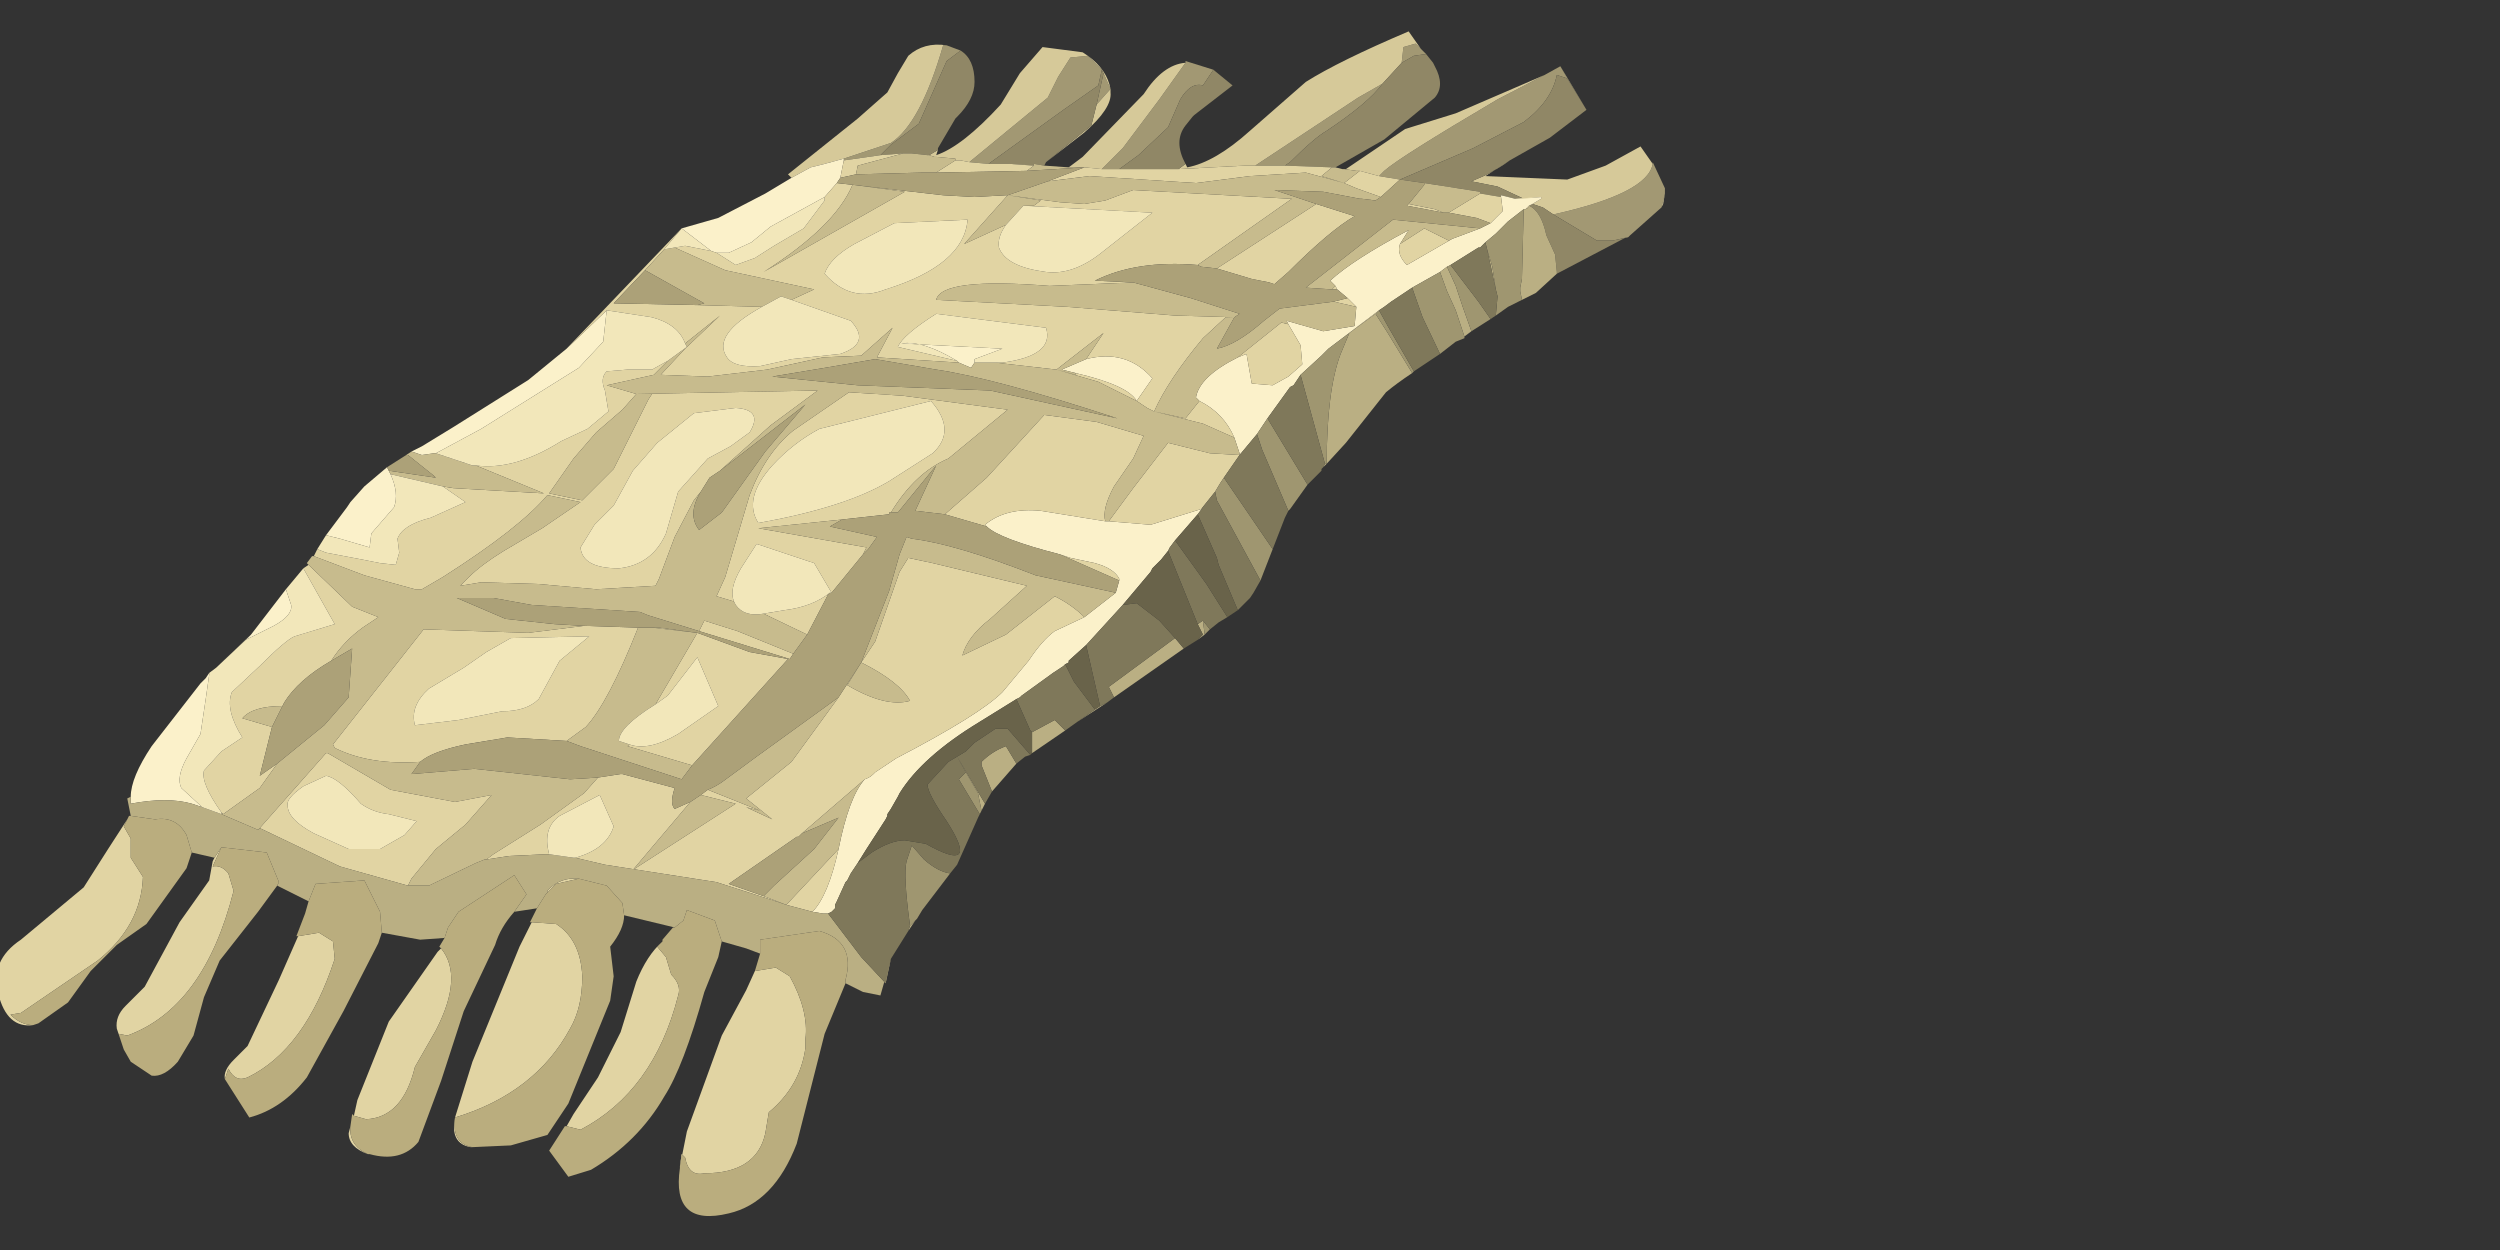 <?xml version="1.0" encoding="UTF-8" standalone="no"?>
<svg xmlns:xlink="http://www.w3.org/1999/xlink" height="35.85px" width="71.7px" xmlns="http://www.w3.org/2000/svg">
  <rect width="100%" height="100%" fill="#333333" stroke="none"/>
  <g transform="matrix(1.0, 0.0, 0.0, 1.0, 0.0, 0.0)">
    <use height="34.0" transform="matrix(1.0, 0.0, 0.0, 1.0, -0.1, 0.9)" width="47.85" xlink:href="#shape0"/>
  </g>
  <defs>
    <g id="shape0" transform="matrix(1.0, 0.0, 0.0, 1.0, 0.1, -0.9)">
      <path d="M24.2 4.55 L25.55 4.1 Q26.4 3.55 27.05 1.3 L27.15 1.3 27.55 1.45 27.15 1.75 26.75 2.65 26.35 3.55 25.55 4.15 25.25 4.45 24.2 4.6 24.2 4.55 M27.8 4.65 L28.65 3.95 30.05 2.8 30.35 2.2 30.7 1.65 31.2 1.6 31.6 2.0 31.5 2.45 30.5 3.15 28.35 4.7 27.8 4.65 M31.65 2.1 L31.85 2.55 31.45 3.0 31.65 2.1 M34.0 1.8 L34.0 1.75 34.8 2.0 34.5 2.45 Q34.15 2.35 33.85 2.85 L33.5 3.65 32.65 4.45 32.1 4.85 31.6 4.85 32.2 4.25 33.25 2.85 34.0 1.8 M40.75 1.4 L40.9 1.55 40.55 1.6 40.2 1.8 40.25 1.35 40.6 1.25 40.75 1.4 M44.3 2.15 L44.75 1.9 44.95 2.25 44.65 2.15 Q44.5 2.9 43.7 3.5 L42.25 4.25 41.2 4.7 40.15 5.15 39.55 5.05 39.7 4.9 Q40.15 4.5 42.95 2.85 L44.3 2.15 M47.4 4.7 L47.4 4.65 47.75 5.4 47.75 5.55 47.65 5.95 46.75 6.75 46.7 6.8 46.25 6.9 45.9 6.9 45.8 6.9 44.55 6.15 Q47.25 5.55 47.4 4.7 M36.0 4.75 L38.95 2.8 39.65 2.4 Q39.25 2.95 38.05 3.75 37.7 3.95 37.0 4.65 L36.85 4.75 36.0 4.75" fill="#a29873" fill-rule="evenodd" stroke="none"/>
      <path d="M27.15 1.3 L27.05 1.3 Q26.4 3.55 25.55 4.1 L24.2 4.55 23.65 4.7 23.25 4.8 22.7 5.1 22.6 5.0 24.6 3.4 25.45 2.65 25.75 2.1 26.05 1.6 Q26.5 1.2 27.15 1.3 M31.6 2.0 L31.2 1.6 30.7 1.65 30.35 2.2 30.05 2.8 28.65 3.95 27.8 4.65 27.55 4.6 27.4 4.6 27.4 4.55 26.85 4.5 26.8 4.5 26.65 4.45 26.9 4.3 26.85 4.45 Q27.6 4.2 28.7 3.0 L29.25 2.1 29.9 1.35 31.05 1.5 31.2 1.6 Q31.75 2.0 31.85 2.55 L31.65 2.1 31.6 2.0 M34.0 4.7 L34.05 4.8 Q34.85 4.65 35.85 3.75 L37.45 2.35 Q38.4 1.75 40.4 0.9 L40.75 1.4 40.6 1.25 40.25 1.35 40.2 1.8 39.65 2.4 38.95 2.8 36.0 4.75 35.7 4.75 33.8 4.85 34.0 4.7 M38.55 4.85 L38.6 4.85 40.3 3.7 41.75 3.25 44.3 2.15 42.95 2.85 Q40.15 4.5 39.7 4.9 L39.55 5.05 39.0 4.9 38.9 4.9 38.55 4.85 M44.75 1.9 L45.5 3.15 44.95 2.25 44.75 1.9 M43.3 4.6 L42.6 5.05 44.95 5.15 46.05 4.75 47.05 4.2 47.4 4.7 Q47.25 5.55 44.55 6.15 L44.25 5.95 43.95 5.85 44.2 5.7 44.2 5.65 43.7 5.7 42.95 5.35 42.2 5.2 42.55 5.05 Q42.95 4.85 43.3 4.6 M47.75 5.55 L47.7 5.85 47.65 5.95 47.75 5.55 M31.6 4.85 L31.1 4.8 30.65 4.8 31.05 4.5 32.8 2.7 Q33.35 1.85 34.0 1.8 L33.25 2.85 32.2 4.25 31.6 4.85 M31.85 2.55 L31.85 2.65 Q31.9 3.1 31.1 3.8 L30.0 4.65 31.3 3.6 31.45 3.0 31.85 2.55" fill="#d6c999" fill-rule="evenodd" stroke="none"/>
      <path d="M25.25 4.45 L25.55 4.15 26.35 3.55 26.75 2.65 27.15 1.75 27.55 1.45 Q27.95 1.7 27.95 2.35 27.95 2.85 27.45 3.35 L27.4 3.4 26.9 4.25 26.9 4.3 26.65 4.45 26.6 4.45 26.15 4.4 25.9 4.4 25.25 4.45 M28.35 4.7 L30.5 3.15 31.5 2.45 31.6 2.0 31.65 2.1 31.45 3.0 31.3 3.6 30.0 4.65 29.95 4.75 29.65 4.7 29.65 4.75 28.95 4.7 28.35 4.7 M34.8 2.0 L35.35 2.45 34.25 3.3 34.2 3.35 34.0 3.6 Q33.65 4.05 34.0 4.7 L33.8 4.85 33.25 4.85 32.1 4.85 32.65 4.45 33.5 3.65 33.85 2.85 Q34.15 2.35 34.5 2.45 L34.8 2.0 M40.9 1.55 L41.1 1.8 41.15 1.9 Q41.45 2.45 41.15 2.8 L39.7 4.0 38.3 4.8 38.2 4.8 36.85 4.75 37.0 4.65 Q37.7 3.95 38.05 3.75 39.25 2.95 39.65 2.4 L40.2 1.8 40.55 1.6 40.9 1.55 M45.5 3.15 L44.45 3.95 43.3 4.6 Q42.95 4.85 42.55 5.05 L42.2 5.2 42.95 5.35 43.7 5.7 43.45 5.7 43.05 5.6 43.05 5.65 42.45 5.55 42.45 5.5 40.85 5.25 40.15 5.15 41.2 4.7 42.25 4.25 43.7 3.5 Q44.5 2.9 44.65 2.15 L44.95 2.25 45.5 3.15 M46.7 6.8 L46.65 6.8 44.65 7.85 44.65 7.8 44.6 7.3 44.35 6.75 Q44.2 6.05 43.85 5.9 L43.95 5.85 44.25 5.95 44.55 6.15 45.8 6.9 45.9 6.9 46.25 6.9 46.7 6.8" fill="#908766" fill-rule="evenodd" stroke="none"/>
      <path d="M24.2 4.55 L24.2 4.6 24.1 5.1 24.0 5.25 23.65 5.65 22.1 6.5 21.55 6.95 20.9 7.25 20.55 7.25 20.4 7.2 19.55 6.55 20.6 6.25 21.95 5.55 22.7 5.1 23.25 4.8 23.65 4.7 24.2 4.55 M3.75 22.85 Q3.75 22.3 4.35 21.4 L5.75 19.6 5.9 19.45 6.0 19.3 6.0 19.35 5.9 20.05 5.75 21.05 5.35 21.75 Q5.05 22.3 5.2 22.6 L5.8 23.15 5.5 23.05 Q4.8 22.85 3.75 23.05 L3.75 23.0 3.75 22.85 M7.2 18.2 L8.2 16.9 8.35 17.35 Q8.4 17.65 7.85 17.95 L7.05 18.35 7.2 18.2 M9.35 15.35 L9.95 14.55 10.05 14.4 10.45 13.95 11.1 13.4 11.15 13.5 11.2 13.6 Q11.45 14.15 11.3 14.55 L10.65 15.3 10.6 15.7 9.75 15.45 9.35 15.35 M11.8 12.95 L12.1 12.8 13.0 12.25 15.15 10.9 16.25 10.0 17.4 8.9 17.3 9.8 16.6 10.55 13.8 12.3 12.5 13.0 12.45 13.0 12.1 13.05 11.8 12.95 M43.05 5.65 L43.05 5.6 43.45 5.7 44.2 5.65 44.2 5.7 43.95 5.85 43.85 5.9 43.75 6.0 43.7 6.0 43.25 6.35 42.9 6.7 42.6 6.95 42.55 7.0 42.45 7.1 42.4 7.1 41.6 7.6 41.5 7.65 41.3 7.8 40.5 8.25 39.9 8.65 39.7 8.8 39.55 8.9 38.1 10.0 37.9 10.2 37.3 10.75 37.1 11.05 37.0 11.1 36.35 12.0 36.05 12.45 35.55 13.05 35.55 13.0 35.4 12.55 Q35.1 11.85 34.4 11.5 L34.3 11.4 Q34.4 10.8 35.5 10.25 L35.75 10.15 35.9 11.0 36.5 11.05 36.95 10.8 37.35 10.45 37.3 9.9 36.95 9.3 36.9 9.2 37.95 9.5 38.85 9.35 38.9 8.8 38.65 8.55 38.35 8.3 38.3 8.2 38.15 8.05 Q38.8 7.45 40.4 6.6 L40.15 7.0 Q40.05 7.3 40.35 7.6 L41.65 6.85 42.45 6.55 42.75 6.4 43.1 6.05 43.05 5.65 M27.45 10.35 Q26.45 9.75 25.85 9.85 L28.75 10.0 27.95 10.3 27.95 10.4 27.85 10.55 27.5 10.4 27.45 10.35 M31.15 10.3 Q32.3 10.0 33.05 10.85 L32.6 11.5 Q32.35 11.05 30.85 10.7 L30.45 10.6 31.15 10.3 M31.7 14.95 L31.8 14.95 33.0 15.05 34.45 14.6 34.5 14.55 34.35 14.75 33.7 15.5 33.55 15.7 33.5 15.8 33.3 16.05 33.05 16.3 33.0 16.4 32.2 17.35 31.15 18.5 30.65 18.95 30.65 19.0 30.55 19.05 30.5 19.1 30.2 19.3 29.3 19.95 29.25 20.0 29.15 20.05 28.1 20.7 Q26.45 21.7 25.8 22.75 L25.75 22.85 25.55 23.2 25.45 23.35 25.45 23.4 25.4 23.5 24.85 24.35 24.6 24.75 24.4 25.05 24.3 25.25 24.25 25.3 24.0 25.85 23.95 25.95 23.95 26.05 23.85 26.15 23.75 26.2 23.6 26.2 23.3 26.15 Q23.75 25.7 24.05 24.35 24.35 22.85 24.8 22.35 24.95 22.3 25.05 22.2 L25.1 22.15 25.7 21.75 Q28.1 20.5 28.75 19.85 L29.5 18.95 Q29.9 18.35 30.25 18.1 L31.1 17.7 32.0 17.0 32.1 16.65 32.1 16.6 Q31.95 16.3 31.4 16.15 L30.7 16.0 30.4 15.9 Q28.65 15.45 28.3 15.1 L28.25 15.05 Q28.85 14.55 29.85 14.65 L31.7 14.95" fill="#fbf1ca" fill-rule="evenodd" stroke="none"/>
      <path d="M24.2 4.6 L25.25 4.45 25.9 4.4 24.6 4.75 24.55 5.0 24.1 5.1 24.2 4.6 M27.8 4.65 L28.35 4.7 28.95 4.7 29.65 4.75 29.45 4.9 26.85 4.95 27.4 4.6 27.55 4.6 27.8 4.65 M19.5 33.45 L19.7 32.45 20.7 29.7 21.4 28.4 21.65 27.85 22.25 27.75 22.65 28.0 Q23.2 29.0 23.1 29.8 L23.1 30.05 Q22.95 31.15 22.05 31.9 L21.95 32.5 Q21.7 33.65 20.2 33.65 19.75 33.75 19.65 33.2 L19.55 33.1 19.5 33.45 M16.25 32.3 L16.45 31.95 17.15 30.9 17.8 29.6 18.25 28.15 Q18.55 27.4 19.0 27.0 L18.85 27.15 19.1 27.45 19.25 27.95 Q19.55 28.25 19.45 28.55 18.75 31.3 16.65 32.4 L16.25 32.3 M13.55 32.9 L13.5 32.9 Q12.9 32.8 13.05 32.05 L13.55 30.45 14.9 27.15 15.25 26.45 15.95 26.5 Q16.65 26.95 16.7 28.0 16.7 28.9 16.35 29.5 15.35 31.35 13.05 32.05 12.95 32.8 13.55 32.9 M10.55 33.1 Q10.0 32.9 10.0 32.5 L10.05 32.3 Q10.0 32.85 10.55 33.1 M10.15 32.0 L10.25 31.55 11.15 29.3 12.55 27.3 12.65 27.2 Q13.3 28.0 12.5 29.55 L11.9 30.6 Q11.55 32.05 10.5 32.1 L10.15 32.0 M6.45 30.95 Q6.4 30.7 6.7 30.4 L7.1 30.0 8.0 28.1 8.55 26.85 9.15 26.75 9.55 27.0 9.6 27.5 Q8.75 30.1 7.1 30.9 6.75 31.05 6.55 30.65 L6.45 30.95 M3.55 30.1 L3.35 29.5 Q3.3 29.15 3.6 28.85 L4.15 28.3 5.15 26.45 6.0 25.25 6.1 24.7 6.15 24.6 6.35 24.3 6.1 24.85 Q6.35 24.8 6.55 25.05 L6.7 25.55 Q5.85 28.9 3.65 29.7 L3.4 29.65 3.55 30.1 M0.95 29.4 Q0.2 29.5 -0.05 28.5 -0.3 27.55 0.6 26.95 L2.4 25.45 3.1 24.35 3.65 23.5 3.55 23.7 3.75 24.05 3.75 24.6 4.1 25.15 Q4.05 26.55 2.8 27.55 L0.6 29.05 0.3 29.1 Q0.6 29.4 0.95 29.4 M6.2 19.15 L7.2 18.2 7.05 18.35 6.2 19.15 M8.7 16.3 L8.85 16.2 10.1 17.4 10.85 17.7 10.4 18.0 Q9.85 18.4 9.5 18.95 8.55 19.5 8.15 20.15 L8.1 20.25 Q7.25 20.25 6.95 20.6 L7.8 20.85 7.45 22.25 7.95 21.9 7.45 22.6 6.4 23.35 6.35 23.3 Q5.75 22.45 5.85 22.1 L6.35 21.55 6.95 21.15 Q6.45 20.35 6.65 19.85 L7.45 19.1 Q8.2 18.35 8.45 18.25 L9.6 17.9 9.15 17.1 8.7 16.3 M9.0 15.95 L9.1 15.75 9.35 15.85 10.4 16.05 10.9 16.15 11.35 16.2 11.45 15.85 11.4 15.45 Q11.55 15.05 12.35 14.85 L13.35 14.4 12.7 13.95 13.0 14.0 15.6 14.15 13.65 13.35 Q14.75 13.5 16.1 12.65 L16.85 12.3 17.45 11.8 17.35 11.2 Q17.2 10.85 17.4 10.65 L18.0 10.6 18.7 10.6 19.15 10.35 18.75 10.75 17.4 11.05 18.25 11.3 23.45 11.2 22.1 12.2 20.65 13.5 20.35 13.7 20.1 14.1 19.9 14.35 19.35 15.4 18.9 16.6 18.8 16.8 17.1 16.9 15.45 16.75 13.8 16.7 13.2 16.8 13.45 16.55 Q13.8 16.2 14.45 15.8 L15.55 15.15 16.65 14.4 15.7 14.2 Q14.9 15.15 12.7 16.55 L12.1 16.9 11.9 16.9 10.45 16.5 9.0 15.95 M16.25 10.0 L19.55 6.55 19.05 7.15 18.5 7.75 17.6 8.7 20.0 8.75 21.85 8.8 Q20.4 9.6 20.85 10.25 21.05 10.55 21.8 10.5 L22.7 10.3 24.1 10.15 Q25.0 9.85 24.4 9.2 L22.7 8.6 23.35 8.3 20.8 7.75 19.35 7.1 19.65 7.05 20.4 7.2 20.55 7.25 21.1 7.6 21.65 7.4 22.2 7.05 23.05 6.55 23.65 5.75 23.65 5.65 24.0 5.25 24.45 5.3 27.05 5.6 27.95 5.65 28.85 5.6 28.9 5.6 30.4 5.8 31.1 5.85 31.7 5.75 32.5 5.45 37.0 5.7 37.05 5.7 34.35 7.6 Q32.6 7.45 31.4 8.05 L32.5 8.1 30.1 8.2 Q27.0 7.95 26.85 8.6 L30.6 8.8 33.7 9.05 35.4 9.1 35.15 9.1 34.5 9.7 Q33.5 10.9 33.1 11.8 L34.0 12.0 34.4 11.5 Q35.1 11.85 35.4 12.55 L34.5 12.15 33.1 11.8 32.9 11.7 32.6 11.5 33.05 10.85 Q32.3 10.0 31.15 10.3 L31.65 9.55 30.3 10.6 28.55 10.4 28.75 10.4 Q30.25 10.2 30.0 9.4 L26.85 9.0 Q25.9 9.6 25.75 9.95 L27.45 10.35 27.5 10.4 25.15 10.25 25.6 9.4 24.7 10.2 23.6 10.25 22.0 10.6 20.3 10.8 18.95 10.75 19.65 10.0 20.65 9.05 19.65 9.85 Q19.45 9.3 18.7 9.1 L17.4 8.9 16.25 10.0 M40.4 5.85 L41.15 6.0 41.4 6.1 40.35 5.9 40.4 5.85 M41.55 6.1 L42.45 5.55 43.05 5.65 43.1 6.05 42.75 6.4 42.35 6.25 41.55 6.1 M43.45 5.7 L43.7 5.7 44.2 5.65 43.45 5.7 M41.65 6.85 L40.35 7.6 Q40.05 7.3 40.15 7.0 L40.85 6.55 41.55 6.9 41.65 6.85 M38.3 8.2 L38.35 8.3 38.2 8.3 38.3 8.2 M38.65 8.55 L38.9 8.8 38.25 8.65 38.65 8.55 M36.95 9.3 L37.3 9.9 37.35 10.45 36.95 10.8 36.5 11.05 35.9 11.0 35.75 10.15 35.5 10.25 36.75 9.25 36.95 9.3 M38.1 10.0 L39.55 8.9 39.45 9.0 38.7 9.55 38.1 10.0 M43.75 6.0 L43.85 5.9 43.85 5.95 43.75 6.0 M39.55 5.05 L40.15 5.15 39.6 5.65 38.9 5.4 38.55 5.25 39.0 4.9 39.55 5.05 M36.0 4.75 L36.85 4.75 38.2 4.8 37.9 5.05 38.55 5.25 37.45 4.95 35.85 5.05 34.3 5.25 31.25 5.05 30.05 5.2 31.1 4.8 31.6 4.85 32.1 4.85 33.25 4.85 33.8 4.85 35.7 4.75 36.0 4.75 M34.9 7.7 L37.75 5.85 38.85 6.2 Q38.15 6.6 36.95 7.8 L36.55 8.15 36.4 8.1 35.9 8.0 34.9 7.7 M28.85 6.45 Q28.6 6.8 28.65 7.1 28.85 7.65 30.0 7.8 30.8 7.9 31.65 7.2 L33.05 6.1 29.35 5.9 29.65 5.9 29.85 5.75 28.9 5.6 27.65 7.0 28.85 6.45 M24.45 5.3 Q23.95 6.5 21.9 7.8 L25.95 5.5 24.45 5.3 M25.65 6.4 L24.5 7.0 Q23.8 7.4 23.65 7.85 24.4 8.7 25.4 8.3 27.65 7.6 27.75 6.3 L25.65 6.4 M26.7 11.5 L23.5 12.3 Q22.75 12.7 22.15 13.35 21.3 14.3 21.75 15.0 24.25 14.55 25.5 13.8 L26.75 13.0 Q27.45 12.35 26.7 11.5 M27.1 14.75 L28.3 13.7 29.95 11.9 31.45 12.1 32.8 12.5 32.5 13.15 31.95 13.95 Q31.6 14.6 31.7 14.95 L29.85 14.65 Q28.85 14.55 28.25 15.05 L28.3 15.1 27.1 14.75 M31.8 14.95 L32.5 14.0 33.5 12.7 34.7 13.0 35.55 13.05 35.1 13.7 35.0 13.85 34.85 14.1 34.45 14.6 33.0 15.05 31.8 14.95 M21.05 17.25 L20.55 17.1 20.8 16.55 21.5 14.2 Q21.95 13.0 22.75 12.35 L24.35 11.25 25.9 11.35 28.9 11.75 27.2 13.15 Q26.25 13.55 25.55 14.7 L25.5 14.7 25.5 14.75 24.15 14.9 21.75 15.15 24.85 15.7 24.75 15.9 23.85 17.0 23.35 16.15 21.7 15.6 21.25 16.3 Q20.9 16.9 21.05 17.25 M30.3 10.6 L30.85 10.75 30.85 10.7 Q32.35 11.05 32.6 11.5 L31.5 10.95 30.3 10.6 M30.4 15.9 L30.7 16.0 31.4 16.15 Q31.95 16.3 32.1 16.6 L32.1 16.65 30.4 15.9 M31.1 17.7 L30.25 18.1 Q29.9 18.35 29.5 18.95 L28.75 19.85 Q28.1 20.5 25.7 21.75 L25.1 22.15 25.05 22.2 Q24.95 22.3 24.8 22.35 L23.0 23.9 22.9 24.0 22.85 24.0 20.9 25.35 21.9 25.7 22.55 25.95 22.1 25.8 20.55 25.3 17.35 24.8 16.5 24.6 Q17.4 24.35 17.6 23.7 L17.2 22.8 16.05 23.4 Q15.55 23.75 15.75 24.5 L15.65 24.5 14.6 24.55 13.95 24.65 14.15 24.5 15.5 23.65 16.75 22.75 17.15 22.3 17.8 22.2 17.85 22.2 19.35 22.6 Q19.2 23.05 19.35 23.2 L19.8 23.0 18.15 24.95 21.1 23.05 20.1 22.8 20.3 22.65 21.8 23.25 21.4 23.15 22.15 23.5 21.4 22.9 22.7 21.85 24.05 20.0 24.7 19.0 24.3 19.65 Q25.4 20.3 26.1 20.1 25.8 19.55 24.7 19.0 L25.1 18.4 25.8 16.4 26.05 16.0 26.75 16.15 29.45 16.8 28.4 17.75 Q27.75 18.25 27.6 18.8 L28.85 18.2 30.25 17.1 Q30.75 17.35 31.1 17.7 M24.05 24.35 Q23.75 25.7 23.3 26.15 L22.55 25.95 22.6 25.9 24.05 24.35 M23.8 17.0 L23.75 17.05 23.15 18.2 21.9 17.6 22.5 17.5 Q23.3 17.4 23.8 17.0 M22.75 18.75 L22.65 18.9 20.05 18.1 20.2 17.8 21.15 18.1 22.75 18.75 M16.75 17.95 L18.3 18.0 Q17.45 20.15 16.8 20.85 L16.25 21.25 14.55 21.15 13.35 21.35 Q12.4 21.55 12.05 21.85 10.6 21.95 9.6 21.45 L9.55 21.35 12.15 18.05 15.15 18.15 16.75 17.95 M18.7 18.0 L18.9 18.0 20.0 18.15 21.5 18.7 22.6 18.9 19.85 21.95 18.0 21.4 18.05 21.35 Q18.6 21.55 19.45 21.05 L20.6 20.25 20.0 18.85 19.15 19.95 18.8 20.2 20.0 18.15 18.7 18.0 M18.25 11.3 L17.85 11.75 17.1 12.4 16.45 13.15 15.75 14.15 16.7 14.35 17.6 13.45 18.6 11.45 18.7 11.3 18.25 11.3 M18.85 12.7 L18.15 13.5 17.6 14.5 17.05 15.05 16.65 15.7 Q16.7 16.3 17.75 16.3 18.7 16.2 19.1 15.3 L19.45 14.1 20.3 13.15 20.95 12.8 21.5 12.4 Q21.9 11.75 21.1 11.7 L19.9 11.85 18.85 12.7 M7.45 23.75 L9.35 21.6 9.4 21.6 11.2 22.65 13.05 23.0 14.1 22.8 13.35 23.65 12.5 24.35 11.8 25.2 11.7 25.4 9.75 24.85 7.45 23.75 M13.3 19.15 L12.3 19.75 Q11.75 20.25 11.9 20.8 L13.15 20.65 14.4 20.4 Q15.1 20.4 15.45 20.05 L16.05 18.95 16.9 18.25 14.65 18.3 13.95 18.7 13.3 19.15 M8.7 22.55 Q8.2 22.9 8.25 23.1 8.25 23.5 9.0 23.9 L10.0 24.35 10.9 24.35 11.6 23.95 11.95 23.55 11.15 23.35 Q10.7 23.3 10.35 23.05 9.7 22.3 9.35 22.25 L8.7 22.55 M16.6 25.2 L15.95 25.35 15.7 25.6 15.7 25.55 Q16.05 25.15 16.6 25.2" fill="#e1d4a3" fill-rule="evenodd" stroke="none"/>
      <path d="M26.65 4.45 L26.8 4.5 26.85 4.5 27.4 4.55 27.4 4.6 26.85 4.95 26.45 4.95 24.55 5.0 24.6 4.75 25.9 4.4 26.15 4.4 26.6 4.45 26.65 4.45 M38.3 4.8 L38.5 4.85 38.55 4.85 38.9 4.9 39.0 4.9 38.55 5.25 38.9 5.4 39.6 5.65 39.45 5.75 39.05 5.7 39.0 5.7 37.95 5.5 36.55 5.45 37.75 5.85 34.9 7.7 34.45 7.65 34.35 7.6 37.05 5.7 37.0 5.7 32.5 5.45 31.7 5.75 31.1 5.85 30.4 5.8 28.9 5.6 30.05 5.2 31.25 5.05 34.3 5.25 35.85 5.05 37.45 4.95 38.55 5.25 37.9 5.05 38.2 4.8 38.3 4.8 M8.85 16.2 L8.8 16.15 8.95 15.95 9.0 15.95 10.45 16.5 11.9 16.9 12.1 16.9 12.7 16.55 Q14.9 15.15 15.7 14.2 L16.65 14.4 15.55 15.15 14.45 15.8 Q13.8 16.2 13.45 16.55 L13.2 16.8 13.8 16.7 15.45 16.75 17.1 16.9 18.8 16.8 18.9 16.6 19.35 15.4 19.9 14.35 20.1 14.1 Q19.7 14.75 20.05 15.2 L20.7 14.7 21.95 12.95 23.1 11.6 20.65 13.5 22.1 12.2 23.45 11.2 18.25 11.3 17.4 11.05 18.75 10.75 19.15 10.35 19.7 9.95 19.65 9.85 20.65 9.05 19.65 10.0 18.95 10.75 20.3 10.8 22.0 10.6 23.6 10.25 24.7 10.2 25.6 9.4 25.15 10.25 27.5 10.4 27.85 10.55 27.95 10.4 28.55 10.4 30.3 10.6 31.65 9.55 31.15 10.3 30.45 10.6 30.85 10.7 30.85 10.75 30.3 10.6 31.5 10.95 32.6 11.5 32.9 11.7 33.1 11.8 34.5 12.15 35.4 12.55 35.55 13.0 35.55 13.05 34.7 13.0 33.5 12.7 32.5 14.0 31.8 14.95 31.7 14.95 Q31.6 14.6 31.95 13.95 L32.5 13.15 32.8 12.5 31.45 12.1 29.95 11.9 28.3 13.7 27.1 14.75 26.25 14.65 26.85 13.35 25.75 14.7 25.55 14.7 Q26.25 13.55 27.2 13.15 L28.9 11.75 25.9 11.35 24.35 11.25 22.75 12.35 Q21.95 13.0 21.5 14.2 L20.8 16.55 20.55 17.1 21.05 17.25 21.1 17.35 Q21.35 17.7 21.9 17.6 L23.15 18.2 22.75 18.75 21.15 18.1 20.2 17.8 20.05 18.1 18.6 17.65 18.35 17.55 15.25 17.35 14.15 17.15 13.1 17.15 14.5 17.75 15.9 17.9 16.75 17.95 15.15 18.15 12.15 18.05 9.55 21.35 9.6 21.45 Q10.6 21.95 12.05 21.85 L11.8 22.2 13.6 22.05 16.35 22.35 17.15 22.3 16.75 22.75 15.5 23.65 14.15 24.5 13.95 24.65 13.9 24.65 13.65 24.75 12.3 25.4 11.9 25.4 11.7 25.4 11.8 25.2 12.5 24.35 13.35 23.65 14.1 22.8 13.05 23.0 11.2 22.65 9.4 21.6 9.35 21.6 7.45 23.75 7.4 23.8 6.35 23.35 6.4 23.35 7.45 22.6 7.95 21.9 9.3 20.8 10.0 20.0 10.1 18.6 9.5 18.95 Q9.85 18.4 10.4 18.0 L10.85 17.7 10.1 17.4 8.85 16.2 M11.65 13.05 L11.8 12.95 12.1 13.05 12.45 13.0 12.5 13.0 13.55 13.35 13.65 13.35 15.6 14.15 13.0 14.0 12.7 13.95 11.2 13.6 11.15 13.5 12.5 13.7 12.45 13.65 11.7 13.05 11.65 13.05 M40.85 5.25 L42.45 5.5 42.45 5.55 41.55 6.1 41.4 6.1 41.15 6.0 40.4 5.85 40.85 5.3 40.85 5.25 M42.45 6.55 L41.65 6.85 41.55 6.9 40.85 6.55 40.15 7.0 40.4 6.6 Q38.8 7.45 38.15 8.05 L38.3 8.2 38.2 8.3 37.45 8.25 39.95 6.3 42.45 6.55 M38.9 8.8 L38.85 9.35 37.95 9.5 36.9 9.2 36.95 9.3 36.75 9.25 35.5 10.25 Q34.4 10.8 34.3 11.4 L34.4 11.5 34.0 12.0 33.1 11.8 Q33.5 10.9 34.5 9.7 L35.15 9.1 35.4 9.1 34.9 10.0 Q35.45 9.9 36.25 9.2 L36.7 8.85 38.25 8.65 38.9 8.8 M29.95 4.75 L30.65 4.8 31.1 4.8 29.45 4.9 29.65 4.75 29.65 4.7 29.95 4.75 M32.5 8.1 L34.15 8.55 35.55 9.0 35.4 9.1 33.7 9.05 30.6 8.8 26.85 8.6 Q27.0 7.95 30.1 8.2 L32.5 8.1 M29.35 5.9 L28.85 6.45 27.65 7.0 28.9 5.6 29.85 5.75 29.65 5.9 29.35 5.9 M24.45 5.3 L25.95 5.5 21.9 7.8 Q23.95 6.5 24.45 5.3 M19.35 7.1 L20.8 7.75 23.35 8.3 22.7 8.6 22.4 8.5 21.85 8.8 20.0 8.75 20.2 8.7 18.5 7.75 19.05 7.15 19.35 7.1 M32.05 12.0 Q28.55 10.85 26.85 10.6 L25.1 10.3 23.65 10.55 22.15 10.8 24.6 11.05 28.4 11.2 32.05 12.0 M32.0 17.0 L31.1 17.7 Q30.75 17.35 30.25 17.1 L28.85 18.2 27.6 18.8 Q27.75 18.25 28.4 17.75 L29.45 16.8 26.75 16.15 26.05 16.0 25.8 16.4 25.1 18.4 24.7 19.0 25.5 16.95 25.8 15.9 26.0 15.4 26.15 15.45 Q27.4 15.6 29.7 16.5 L32.0 17.0 M24.8 22.35 Q24.35 22.85 24.05 24.35 L22.6 25.9 22.55 25.95 21.9 25.7 22.2 25.4 23.35 24.35 24.05 23.45 23.0 23.9 24.8 22.35 M24.15 14.9 L23.8 15.1 25.15 15.4 24.9 15.75 24.75 15.9 24.85 15.7 21.75 15.15 24.15 14.9 M18.3 18.0 L18.7 18.0 20.0 18.15 18.8 20.2 Q17.75 20.85 17.75 21.25 L18.05 21.35 18.0 21.4 19.85 21.95 19.55 22.35 16.65 21.4 16.25 21.25 16.8 20.85 Q17.45 20.15 18.3 18.0 M19.8 23.0 L20.1 22.8 21.1 23.05 18.15 24.95 19.8 23.0 M20.3 22.65 Q20.55 22.55 20.75 22.4 L21.7 21.7 24.05 20.0 22.7 21.85 21.4 22.9 22.15 23.5 21.4 23.15 21.8 23.25 20.3 22.65 M24.7 19.0 Q25.8 19.55 26.1 20.1 25.4 20.3 24.3 19.65 L24.7 19.0 M18.25 11.3 L18.7 11.3 18.6 11.45 17.6 13.45 16.7 14.35 15.75 14.15 16.45 13.15 17.1 12.4 17.85 11.75 18.25 11.3 M8.1 20.25 L7.8 20.85 6.95 20.6 Q7.25 20.25 8.1 20.25" fill="#c7bb8d" fill-rule="evenodd" stroke="none"/>
      <path d="M11.1 13.4 L11.65 13.05 11.7 13.05 12.45 13.65 12.5 13.7 11.15 13.5 11.1 13.4 M40.85 5.25 L40.85 5.3 40.4 5.85 40.35 5.9 41.4 6.1 41.55 6.1 42.35 6.25 42.75 6.4 42.45 6.55 39.95 6.3 37.45 8.25 38.2 8.3 38.35 8.3 38.65 8.55 38.25 8.65 36.7 8.85 36.25 9.2 Q35.45 9.9 34.9 10.0 L35.4 9.1 35.55 9.0 34.15 8.55 32.5 8.1 31.4 8.05 Q32.6 7.45 34.35 7.6 L34.45 7.65 34.9 7.7 35.9 8.0 36.4 8.1 36.55 8.15 36.95 7.8 Q38.15 6.6 38.85 6.2 L37.75 5.85 36.55 5.45 37.95 5.5 39.0 5.7 39.05 5.7 39.45 5.75 39.6 5.65 40.15 5.15 40.85 5.25 M30.05 5.2 L28.9 5.6 28.85 5.6 27.95 5.65 27.05 5.6 24.45 5.3 24.0 5.25 24.1 5.1 24.55 5.0 26.45 4.95 26.85 4.95 29.45 4.9 31.1 4.8 30.05 5.2 M20.0 8.75 L17.6 8.7 18.5 7.75 20.2 8.7 20.0 8.75 M20.65 13.5 L23.1 11.6 21.95 12.95 20.7 14.7 20.05 15.2 Q19.7 14.75 20.1 14.1 L20.35 13.7 20.65 13.5 M25.55 14.7 L25.75 14.7 26.85 13.35 26.25 14.65 27.1 14.75 28.3 15.1 Q28.65 15.45 30.4 15.9 L32.1 16.65 32.0 17.0 29.7 16.5 Q27.4 15.6 26.15 15.45 L26.0 15.4 25.8 15.9 25.5 16.95 24.7 19.0 24.05 20.0 21.7 21.7 20.75 22.4 Q20.55 22.55 20.3 22.65 L20.1 22.8 19.8 23.0 19.35 23.2 Q19.2 23.05 19.35 22.6 L17.85 22.2 17.8 22.2 17.15 22.3 16.35 22.35 13.6 22.05 11.8 22.2 12.05 21.85 Q12.4 21.55 13.35 21.35 L14.55 21.15 16.25 21.25 16.65 21.4 19.55 22.35 19.85 21.95 22.6 18.9 21.5 18.7 20.0 18.15 18.9 18.0 18.7 18.0 18.3 18.0 16.75 17.95 15.9 17.9 14.5 17.75 13.1 17.15 14.15 17.15 15.25 17.35 18.35 17.55 18.6 17.65 20.05 18.1 22.65 18.9 22.75 18.75 23.15 18.2 23.75 17.05 23.8 17.0 23.85 17.0 24.75 15.9 24.9 15.75 25.15 15.4 23.8 15.1 24.15 14.9 25.5 14.75 25.5 14.7 25.55 14.7 M32.05 12.0 L28.4 11.2 24.6 11.05 22.15 10.8 23.65 10.55 25.1 10.3 26.85 10.6 Q28.55 10.85 32.05 12.0 M9.5 18.95 L10.1 18.6 10.0 20.0 9.3 20.8 7.95 21.9 7.45 22.25 7.8 20.85 8.1 20.25 8.15 20.15 Q8.55 19.5 9.5 18.95 M21.9 25.7 L20.9 25.35 22.85 24.0 22.9 24.0 23.0 23.9 24.05 23.45 23.35 24.35 22.2 25.4 21.9 25.7" fill="#aca178" fill-rule="evenodd" stroke="none"/>
      <path d="M44.65 7.85 L44.05 8.4 43.65 8.6 43.6 8.35 43.6 8.25 43.65 8.0 43.7 6.0 43.75 6.0 43.85 5.95 43.85 5.9 Q44.2 6.05 44.35 6.75 L44.6 7.3 44.65 7.8 44.65 7.85 M42.2 9.5 L42.0 9.65 41.75 8.9 41.5 8.35 41.3 7.8 41.5 7.65 41.75 8.2 41.95 8.8 42.2 9.5 M40.5 10.7 Q40.05 11.0 39.75 11.25 L38.6 12.7 38.05 13.3 37.95 13.4 38.0 13.3 38.05 13.3 Q38.05 11.2 38.45 10.15 L38.7 9.55 39.45 9.0 39.8 9.55 40.5 10.7 M36.85 14.85 L36.15 16.65 36.5 15.75 36.85 14.85 M34.55 18.2 L34.35 18.35 34.5 18.2 34.35 17.9 34.5 17.8 34.55 18.2 M33.95 18.6 L31.95 20.0 31.8 19.7 33.7 18.3 33.95 18.6 M31.75 20.15 L30.9 20.7 31.4 20.35 31.55 20.25 31.75 20.15 M30.55 20.95 L29.6 21.6 29.6 21.55 29.6 21.0 30.25 20.65 30.55 20.95 M29.15 21.9 L28.45 22.7 28.15 21.95 28.15 21.85 Q28.45 21.55 28.85 21.4 L29.15 21.9 M28.25 23.05 L28.15 23.25 28.05 22.75 27.7 22.15 27.45 21.7 28.25 23.05 M26.25 26.4 L26.05 26.7 26.1 26.55 26.25 26.4 M25.55 27.5 L25.25 28.55 24.75 28.45 24.25 28.2 24.25 28.1 Q24.55 27.0 23.5 26.7 L21.8 26.95 21.8 27.35 21.4 27.2 20.7 27.0 20.5 26.4 19.7 26.1 19.6 26.4 19.35 26.6 17.9 26.25 17.85 25.9 17.4 25.4 16.6 25.2 Q16.05 25.15 15.7 25.55 L15.7 25.6 15.65 25.65 15.4 26.05 14.75 26.15 15.1 25.65 14.75 25.1 13.15 26.15 12.85 26.6 12.75 26.9 12.05 26.95 10.95 26.75 10.9 26.15 10.45 25.25 9.05 25.35 8.85 25.85 7.95 25.4 8.0 25.3 7.65 24.45 6.35 24.3 6.15 24.6 5.5 24.45 5.35 23.95 Q5.05 23.4 4.45 23.5 L3.75 23.4 3.65 22.9 3.75 22.85 3.75 23.0 3.75 23.05 Q4.8 22.85 5.5 23.05 L5.8 23.15 6.35 23.35 6.35 23.3 6.4 23.35 6.35 23.35 7.4 23.8 7.45 23.75 9.75 24.85 11.7 25.4 11.9 25.4 12.3 25.4 13.65 24.75 13.9 24.65 13.95 24.65 14.6 24.55 15.65 24.5 15.75 24.5 16.45 24.6 16.5 24.6 17.35 24.8 20.55 25.3 22.1 25.8 22.55 25.95 23.3 26.15 23.6 26.2 23.75 26.2 24.7 27.45 25.4 28.2 25.55 27.5 M42.65 7.15 L42.8 7.65 42.9 8.3 42.65 7.15" fill="#baaf83" fill-rule="evenodd" stroke="none"/>
      <path d="M43.65 8.6 L43.25 8.8 42.9 9.05 42.95 8.5 42.9 8.3 42.8 7.65 42.65 7.15 42.6 6.95 42.9 6.7 43.25 6.35 43.7 6.0 43.65 8.0 43.6 8.25 43.6 8.35 43.65 8.6 M42.75 9.15 L42.2 9.5 41.95 8.8 41.75 8.2 41.5 7.65 41.6 7.6 42.4 8.65 42.75 9.15 M42.0 9.65 L42.0 9.7 41.75 9.8 41.3 10.15 40.8 9.1 40.5 8.25 41.3 7.8 41.5 8.35 41.75 8.9 42.0 9.65 M40.55 10.65 L40.5 10.7 39.8 9.55 39.45 9.0 39.55 8.9 39.8 9.35 40.55 10.65 M37.5 13.9 L37.0 14.6 36.95 14.65 36.2 12.9 36.05 12.45 36.35 12.0 37.5 13.9 M34.7 18.05 L34.55 18.2 34.5 17.8 34.7 18.05 M28.15 23.25 L28.1 23.35 27.5 22.35 27.7 22.15 28.05 22.75 28.15 23.25 M27.25 25.05 L26.45 26.1 26.3 26.35 26.25 26.4 26.1 26.55 Q25.9 25.1 26.0 24.7 L26.15 24.25 26.5 24.65 Q26.9 25.0 27.25 25.05 M37.3 10.75 L37.9 10.2 38.1 10.0 38.7 9.55 38.45 10.15 Q38.05 11.2 38.05 13.3 L38.0 13.3 37.3 10.75 M35.1 13.7 L36.5 15.75 36.15 16.65 34.9 14.35 34.85 14.1 35.0 13.85 35.1 13.7" fill="#9f9670" fill-rule="evenodd" stroke="none"/>
      <path d="M42.9 9.05 L42.75 9.15 42.4 8.65 41.6 7.6 42.4 7.1 42.45 7.1 42.55 7.0 42.6 6.95 42.65 7.15 42.9 8.3 42.95 8.5 42.9 9.05 M41.3 10.15 L40.55 10.65 39.8 9.35 39.55 8.9 39.7 8.8 39.9 8.65 40.5 8.25 40.8 9.1 41.3 10.15 M37.95 13.4 L37.9 13.45 37.9 13.5 37.65 13.75 37.5 13.9 36.35 12.0 37.0 11.1 37.1 11.05 37.3 10.75 38.0 13.3 37.95 13.4 M36.95 14.65 L36.85 14.85 36.5 15.75 35.1 13.7 35.55 13.05 36.05 12.45 36.2 12.9 36.95 14.65 M36.15 16.65 L35.95 17.0 35.85 17.15 35.5 17.5 34.95 16.2 34.9 16.0 34.35 14.75 34.5 14.55 34.45 14.6 34.85 14.1 34.9 14.35 36.15 16.65 M35.2 17.7 L34.95 17.85 34.7 18.05 34.5 17.8 34.35 17.9 33.5 15.8 33.55 15.7 33.7 15.5 34.6 16.75 35.2 17.7 M31.95 20.0 L31.75 20.15 31.55 20.25 31.15 18.5 32.2 17.35 32.6 17.3 33.25 17.8 33.7 18.3 31.8 19.7 31.95 20.0 M30.9 20.7 L30.55 20.95 30.25 20.65 29.6 21.0 29.55 20.95 29.15 20.05 29.25 20.0 29.3 19.95 30.2 19.3 30.5 19.1 30.55 19.05 30.8 19.55 31.4 20.35 30.9 20.7 M29.55 21.65 L29.4 21.7 29.15 21.9 28.85 21.4 Q28.45 21.55 28.15 21.85 L28.15 21.95 28.45 22.7 28.25 23.05 27.45 21.7 27.7 21.55 27.95 21.3 28.55 20.9 28.9 20.9 29.55 21.65 M28.1 23.35 L28.05 23.45 27.45 24.8 27.25 25.05 Q26.9 25.0 26.5 24.65 L26.15 24.25 26.0 24.7 Q25.9 25.1 26.1 26.55 L26.05 26.7 25.55 27.5 25.4 28.2 24.7 27.45 23.75 26.2 23.85 26.15 23.95 26.05 23.95 25.95 24.0 25.85 24.25 25.3 24.3 25.25 24.4 25.05 24.6 24.75 25.0 24.45 Q25.55 24.1 25.95 24.1 L26.55 24.2 Q28.15 25.1 27.15 23.55 26.6 22.75 26.6 22.5 L27.2 21.85 27.45 21.7 27.7 22.15 27.5 22.35 28.1 23.35" fill="#7f785a" fill-rule="evenodd" stroke="none"/>
      <path d="M6.0 19.3 L6.2 19.15 7.05 18.35 7.85 17.95 Q8.4 17.65 8.35 17.35 L8.2 16.9 8.7 16.3 9.15 17.1 9.6 17.9 8.45 18.25 Q8.2 18.35 7.45 19.1 L6.65 19.85 Q6.45 20.35 6.95 21.15 L6.35 21.55 5.85 22.1 Q5.75 22.45 6.35 23.3 L6.35 23.35 5.8 23.15 5.2 22.6 Q5.05 22.3 5.35 21.75 L5.75 21.05 5.9 20.05 6.0 19.35 6.0 19.3 M9.1 15.75 L9.35 15.35 9.75 15.45 10.6 15.7 10.65 15.3 11.3 14.55 Q11.45 14.15 11.2 13.6 L12.7 13.95 13.35 14.4 12.35 14.85 Q11.55 15.05 11.4 15.45 L11.45 15.85 11.35 16.2 10.9 16.15 10.4 16.05 9.35 15.85 9.1 15.75 M29.35 5.9 L33.05 6.1 31.65 7.2 Q30.8 7.9 30.0 7.8 28.85 7.65 28.65 7.1 28.6 6.8 28.85 6.45 L29.35 5.9 M23.65 5.65 L23.65 5.75 23.05 6.55 22.2 7.05 21.65 7.4 21.1 7.6 20.55 7.25 20.9 7.25 21.55 6.95 22.1 6.5 23.65 5.65 M20.4 7.2 L19.65 7.05 19.35 7.1 19.05 7.15 19.55 6.55 20.4 7.2 M22.7 8.6 L24.4 9.2 Q25.0 9.85 24.1 10.15 L22.7 10.3 21.8 10.5 Q21.05 10.55 20.85 10.25 20.4 9.6 21.85 8.8 L22.4 8.5 22.7 8.6 M25.65 6.4 L27.75 6.3 Q27.65 7.6 25.4 8.3 24.4 8.7 23.65 7.85 23.8 7.4 24.5 7.0 L25.65 6.4 M27.45 10.35 L25.75 9.95 Q25.9 9.6 26.85 9.0 L30.0 9.4 Q30.25 10.2 28.75 10.4 L28.55 10.4 27.95 10.4 27.95 10.3 28.75 10.0 25.85 9.85 Q26.45 9.75 27.45 10.35 M19.65 9.85 L19.7 9.95 19.15 10.35 18.7 10.6 18.0 10.6 17.4 10.65 Q17.2 10.85 17.35 11.2 L17.45 11.8 16.85 12.3 16.1 12.65 Q14.75 13.5 13.65 13.35 L13.55 13.35 12.5 13.0 13.8 12.3 16.6 10.55 17.3 9.8 17.4 8.9 18.7 9.1 Q19.45 9.3 19.65 9.85 M26.7 11.5 Q27.45 12.35 26.75 13.0 L25.5 13.8 Q24.25 14.55 21.75 15.0 21.3 14.3 22.15 13.35 22.75 12.7 23.5 12.3 L26.7 11.5 M23.85 17.0 L23.8 17.0 Q23.3 17.4 22.5 17.5 L21.9 17.6 Q21.35 17.7 21.1 17.35 L21.05 17.25 Q20.9 16.9 21.25 16.3 L21.7 15.6 23.35 16.15 23.85 17.0 M18.85 12.7 L19.9 11.85 21.1 11.7 Q21.9 11.75 21.5 12.4 L20.95 12.8 20.3 13.15 19.45 14.1 19.1 15.3 Q18.7 16.2 17.75 16.3 16.7 16.3 16.65 15.7 L17.05 15.05 17.6 14.5 18.15 13.5 18.85 12.7 M13.3 19.15 L13.95 18.7 14.65 18.3 16.9 18.25 16.05 18.95 15.45 20.05 Q15.1 20.4 14.4 20.4 L13.15 20.65 11.9 20.8 Q11.75 20.25 12.3 19.75 L13.3 19.15 M8.7 22.55 L9.35 22.25 Q9.7 22.3 10.35 23.05 10.7 23.3 11.15 23.35 L11.95 23.55 11.6 23.95 10.9 24.35 10.0 24.35 9.0 23.9 Q8.25 23.5 8.25 23.1 8.2 22.9 8.7 22.55 M15.75 24.5 Q15.55 23.75 16.05 23.4 L17.2 22.8 17.6 23.7 Q17.4 24.35 16.5 24.6 L16.45 24.6 15.75 24.5 M18.8 20.2 L19.15 19.95 20.0 18.85 20.6 20.25 19.45 21.05 Q18.6 21.55 18.05 21.35 L17.75 21.25 Q17.75 20.85 18.8 20.2" fill="#f2e7ba" fill-rule="evenodd" stroke="none"/>
      <path d="M35.5 17.5 L35.2 17.7 34.6 16.75 33.7 15.5 34.35 14.75 34.9 16.0 34.95 16.2 35.5 17.5 M34.35 18.35 L33.95 18.6 33.7 18.3 33.25 17.8 32.6 17.3 32.2 17.35 33.0 16.4 33.05 16.3 33.3 16.05 33.5 15.8 34.35 17.9 34.5 18.2 34.35 18.35 M29.6 21.6 L29.55 21.65 28.9 20.9 28.55 20.9 27.95 21.3 27.7 21.55 27.45 21.7 27.2 21.85 26.6 22.5 Q26.6 22.75 27.15 23.55 28.15 25.1 26.55 24.2 L25.95 24.1 Q25.55 24.1 25.0 24.45 L24.6 24.75 24.85 24.35 25.4 23.5 25.45 23.4 25.45 23.35 25.55 23.2 25.75 22.85 25.8 22.75 Q26.45 21.7 28.1 20.7 L29.15 20.05 29.55 20.95 29.6 21.0 29.6 21.55 29.6 21.6 M30.55 19.05 L30.65 19.0 30.65 18.95 31.15 18.5 31.55 20.25 31.4 20.35 30.8 19.55 30.55 19.05" fill="#69634a" fill-rule="evenodd" stroke="none"/>
      <path d="M24.25 28.2 L23.65 29.65 22.85 32.8 Q22.2 34.5 20.9 34.8 19.25 35.2 19.5 33.5 L19.5 33.45 19.55 33.1 19.65 33.2 Q19.75 33.75 20.2 33.65 21.7 33.65 21.95 32.5 L22.05 31.9 Q22.95 31.15 23.1 30.05 L23.1 29.8 Q23.2 29.0 22.65 28.0 L22.25 27.75 21.65 27.85 21.8 27.35 21.8 26.95 23.5 26.7 Q24.55 27.0 24.25 28.1 L24.25 28.2 M20.7 27.0 L20.6 27.45 20.2 28.45 Q19.6 30.6 19.05 31.45 18.3 32.75 16.95 33.55 L16.3 33.75 15.75 33.0 16.2 32.3 16.25 32.3 16.65 32.4 Q18.75 31.3 19.45 28.55 19.55 28.25 19.25 27.95 L19.1 27.45 18.85 27.15 19.0 27.0 19.0 26.95 19.3 26.6 19.35 26.6 19.6 26.4 19.7 26.1 20.5 26.4 20.7 27.0 M17.9 26.25 Q17.9 26.65 17.5 27.15 L17.6 28.0 17.5 28.7 16.3 31.65 15.7 32.55 14.65 32.85 13.55 32.9 Q12.95 32.8 13.05 32.05 15.35 31.35 16.35 29.5 16.7 28.9 16.7 28.0 16.65 26.95 15.95 26.5 L15.25 26.45 15.2 26.45 15.4 26.05 15.65 25.65 15.7 25.6 15.95 25.35 16.6 25.2 17.4 25.4 17.85 25.9 17.9 26.25 M14.75 26.15 Q14.35 26.6 14.2 27.1 L13.3 29.0 12.65 31.0 12.0 32.75 Q11.5 33.35 10.6 33.1 L10.55 33.1 Q10.0 32.85 10.05 32.3 L10.1 31.95 10.15 32.0 10.5 32.1 Q11.55 32.05 11.9 30.6 L12.5 29.55 Q13.3 28.0 12.65 27.2 L12.6 27.15 12.75 26.9 12.85 26.6 13.15 26.15 14.75 25.1 15.1 25.65 14.75 26.15 M10.95 26.75 L10.85 27.05 9.85 29.0 8.8 30.9 Q8.1 31.8 7.15 32.05 L6.45 30.95 6.55 30.65 Q6.75 31.05 7.1 30.9 8.75 30.1 9.6 27.5 L9.55 27.0 9.15 26.75 8.55 26.85 8.5 26.85 8.75 26.2 8.85 25.85 9.05 25.35 10.45 25.25 10.9 26.15 10.95 26.75 M7.95 25.4 L7.4 26.15 6.3 27.55 5.85 28.6 5.55 29.7 5.1 30.45 Q4.7 30.9 4.35 30.85 L3.75 30.45 3.55 30.1 3.4 29.65 3.65 29.7 Q5.85 28.9 6.7 25.55 L6.55 25.05 Q6.35 24.8 6.1 24.85 L6.35 24.3 7.65 24.45 8.0 25.3 7.95 25.4 M5.5 24.45 L5.35 24.9 4.2 26.5 3.35 27.1 2.6 27.85 1.95 28.75 1.1 29.35 0.95 29.4 Q0.6 29.4 0.3 29.1 L0.6 29.05 2.8 27.55 Q4.05 26.55 4.1 25.15 L3.75 24.6 3.75 24.05 3.55 23.7 3.65 23.5 3.7 23.4 3.75 23.4 4.45 23.5 Q5.05 23.4 5.35 23.95 L5.5 24.45" fill="#baad7e" fill-rule="evenodd" stroke="none"/>
    </g>
  </defs>
</svg>
